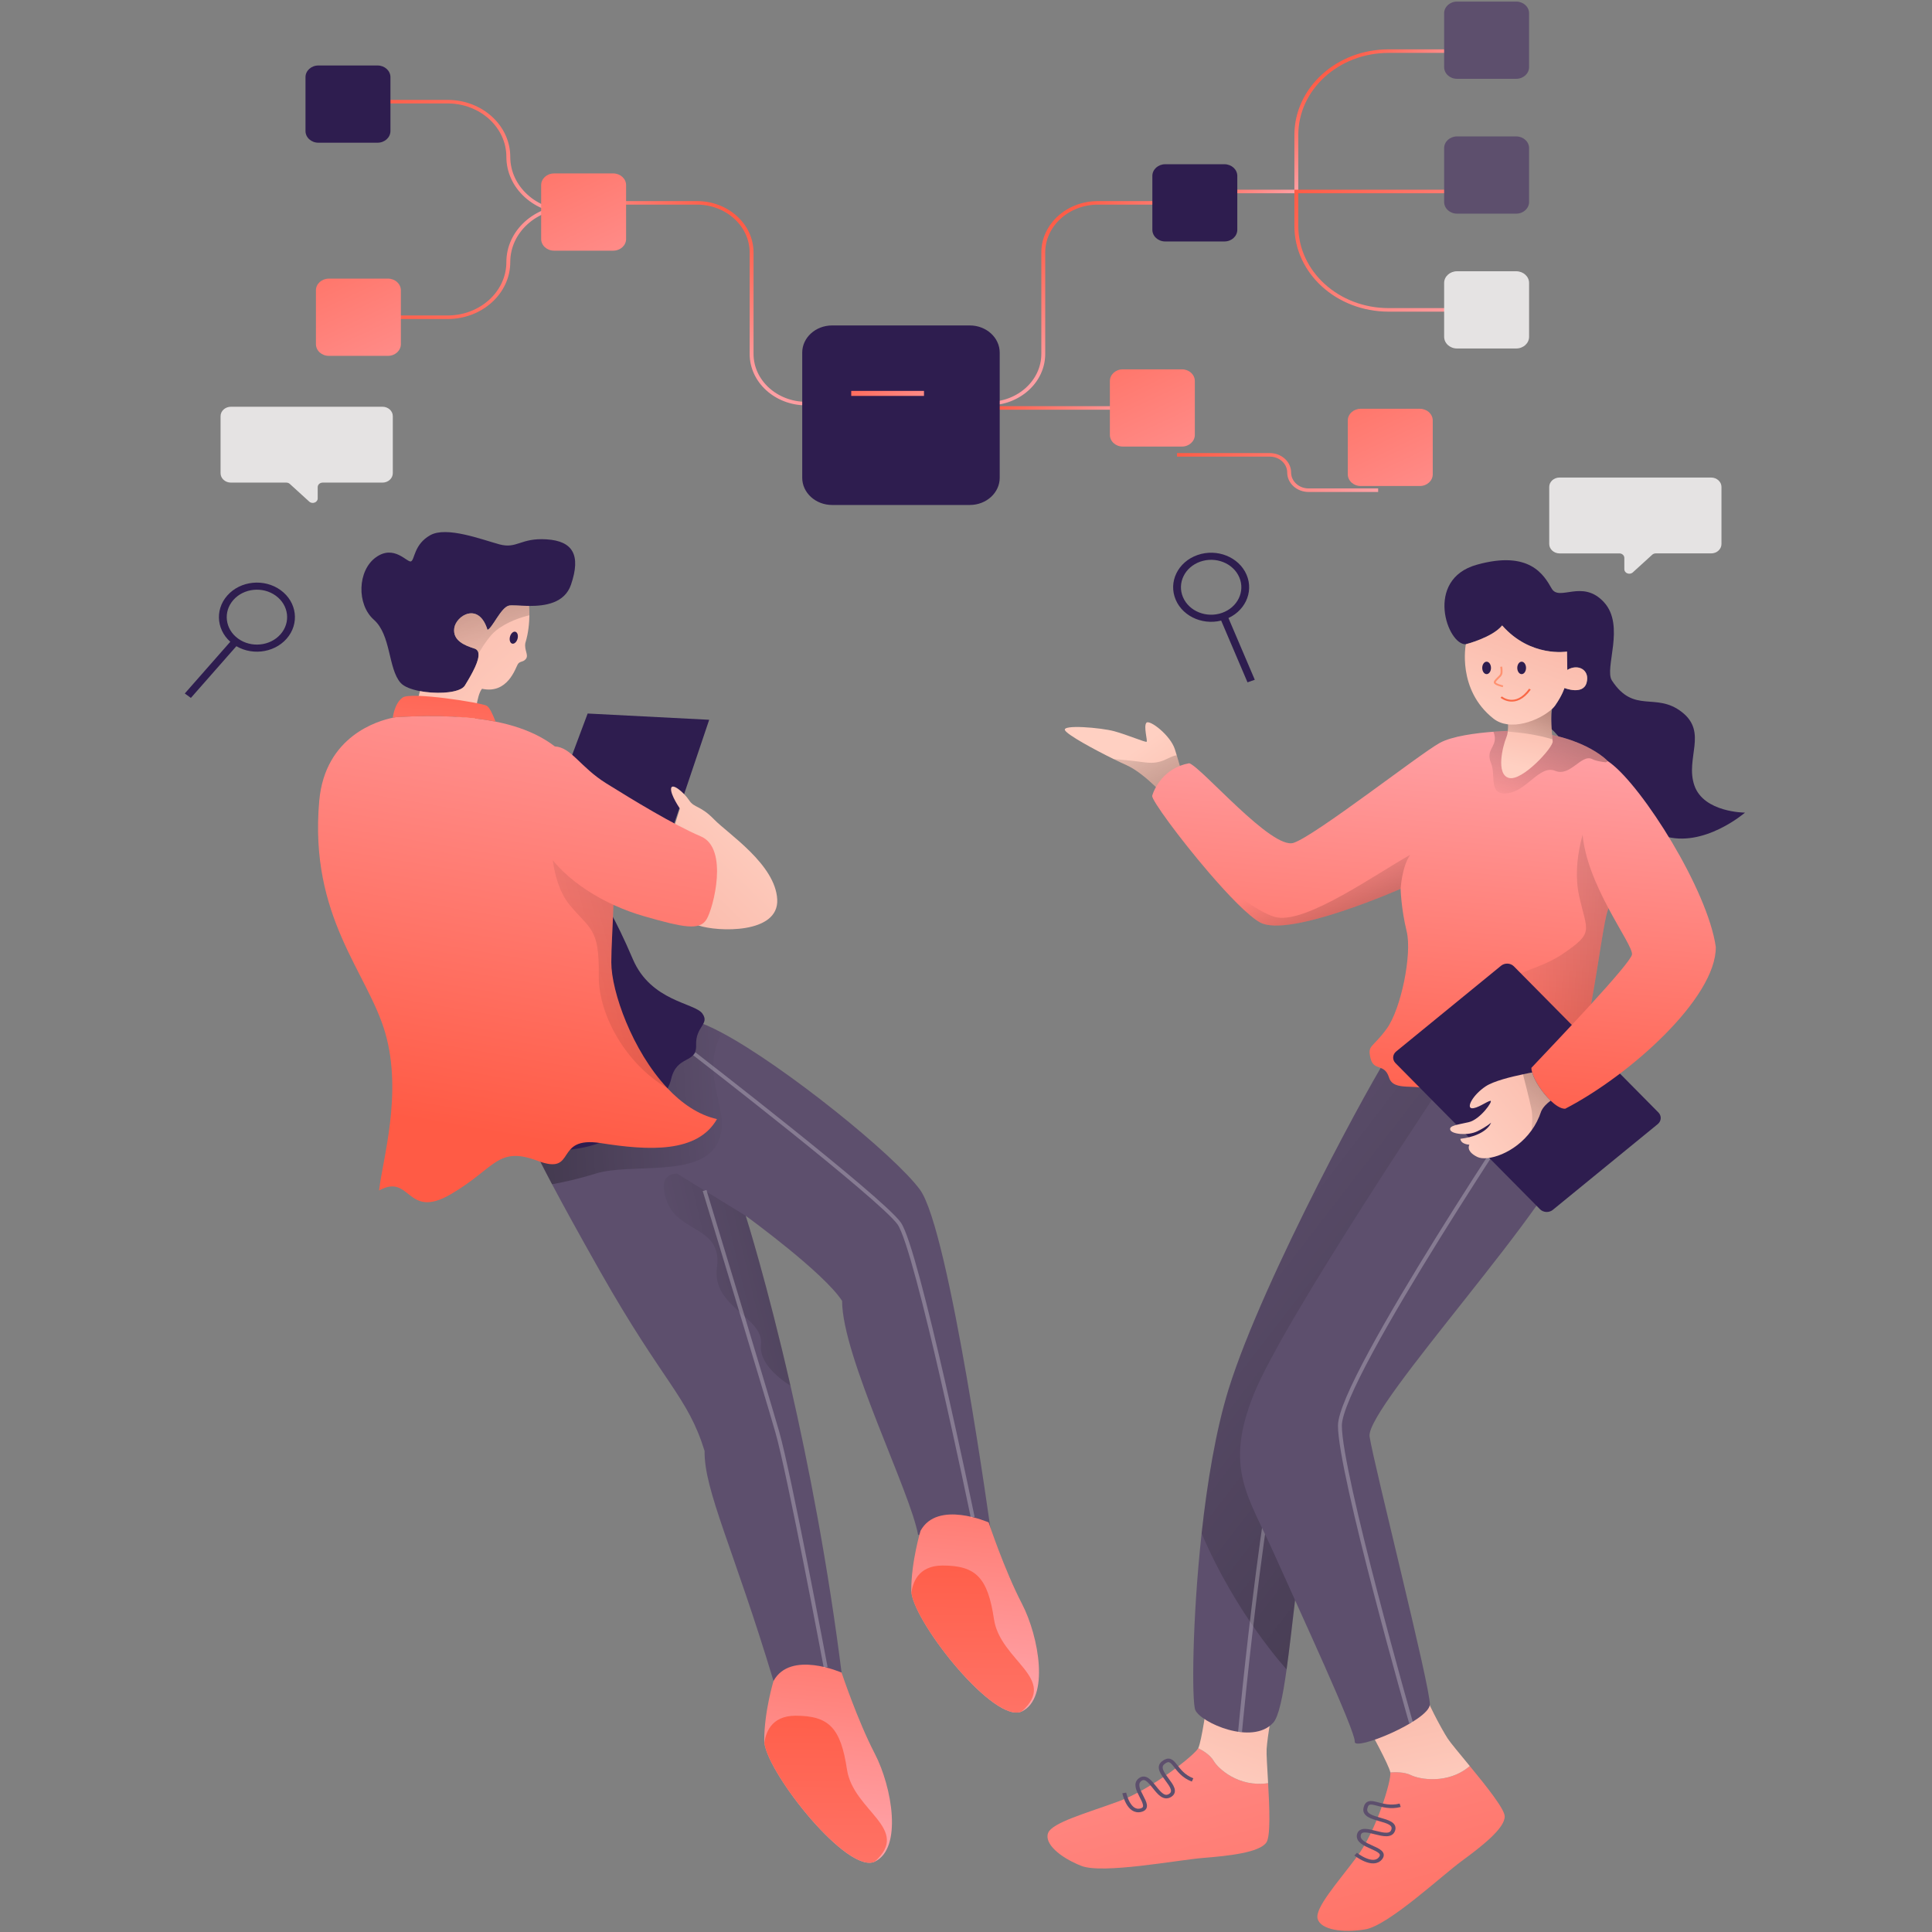 <?xml version="1.0" encoding="utf-8"?>
<svg xmlns="http://www.w3.org/2000/svg" version="1.1" x="0px" y="0px" viewBox="0 0 500 500" style="enable-;background-color:transparent;">
  <rect x="0" y="0" width="500" height="500" fill="#808080" stroke="none"/>
  <g id="BACKGROUND">
    <rect style="fill:none;" width="500" height="500" fill="none"/>
  </g>
  <g id="OBJECTS" style="" transform="matrix(1.287, 0, 0, 1.17, -67.955, -39.148)">
    <g>
      <linearGradient id="SVGID_1_" gradientUnits="userSpaceOnUse" x1="303.651" y1="126.319" x2="315.767" y2="149.64">
        <stop offset="0" style="stop-color:#FF5B45"/>
        <stop offset="1" style="stop-color:#FFA1A6"/>
      </linearGradient>
      <path style="fill:none;stroke:url(#SVGID_1_);stroke-width:0.784;stroke-miterlimit:10;" d="M289.488,134.069h18.637 c2.159,0,3.91,1.751,3.91,3.91l0,0c0,2.159,1.751,3.91,3.91,3.91h13.985"/>
      <g>
        <path style="fill:#2E1D4F;" d="M403.7,213.207c0,0-8.349,7.951-16.351,5.146c-7.669-2.682-19.868-21.029-22.627-23.712 c-0.032-1.502,0-3.08,0.173-4.357c0.25-0.263,0.456-0.513,0.61-0.751c1.482-2.342,1.887-3.889,1.887-3.889s3.773,1.662,4.46-1.2 c0.687-2.856-1.777-4.229-3.889-2.798l-0.058-4.062c0,0-7.322,1.373-13.04-5.775c-2.002,2.689-7.303,4.152-7.303,4.152 c-3.677,0.25-8.419-14.33,2.214-17.589c10.633-3.26,13.495,2.285,15.042,5.262c1.54,2.971,6.173-2.175,10.518,3.029 c4.344,5.204,0.006,14.644,1.604,17.326c4.46,7.489,8.804,2.458,14.066,6.975c5.262,4.518,0.629,10.235,2.516,16.242 C395.409,213.207,403.7,213.207,403.7,213.207z"/>
        <g>
          <linearGradient id="SVGID_00000037664363845375278590000009722403876457885318_" gradientUnits="userSpaceOnUse" x1="313.932" y1="528.896" x2="264.72" y2="363.924">
            <stop offset="0" style="stop-color:#FF5B45"/>
            <stop offset="1" style="stop-color:#FFA1A6"/>
          </linearGradient>
          <path style="fill:url(#SVGID_00000037664363845375278590000009722403876457885318_);" d="M307.449,441.015 c-1.429,2.243-7.626,2.961-12.727,3.412c-5.101,0.451-20.199,3.623-24.497,1.75c-4.298-1.873-7.466-4.924-6.669-7.251 c0.803-2.324,7.652-4.379,14.23-7.032c6.546-2.646,15.214-10.188,15.96-11.737c0.754,0.411,2.411,1.447,3.123,2.822 c0.842,1.632,4.972,5.896,10.934,4.908C308.083,433.269,308.321,439.644,307.449,441.015z"/>
          <linearGradient id="SVGID_00000048483328050457784990000005342823677334960275_" gradientUnits="userSpaceOnUse" x1="416.549" y1="861.826" x2="407.228" y2="821.933" gradientTransform="matrix(0.83 0.557 -0.557 0.83 430.475 -514.423)">
            <stop offset="0" style="stop-color:#FFD0C2"/>
            <stop offset="1" style="stop-color:#F7AF9F"/>
          </linearGradient>
          <path style="fill:url(#SVGID_00000048483328050457784990000005342823677334960275_);" d="M307.802,427.885 c-5.962,0.988-10.092-3.276-10.934-4.908c-0.712-1.375-2.369-2.411-3.123-2.822l0.017-0.026 c0.661-1.493,1.752-10.018,1.752-10.018l13.963-1.241c-0.799,1.825-1.809,8.724-1.974,11.476 C307.438,421.415,307.634,424.447,307.802,427.885z"/>
          <path style="fill:#5D4F6D;" d="M322.243,342.056c-6.778,13.948-8.574,43.805-10.724,60.663 c-0.769,6.08-1.585,10.473-2.699,11.814c-4.197,5.052-14.544-0.024-15.658-2.816c-0.714-1.765-0.651-19.792,1.271-39.09 c1.114-11.187,2.855-22.805,5.436-31.936c7.037-24.883,30.202-71.152,31.873-73.254c0,0,21.259,0.557,23.636,6.354 C357.763,279.588,331.468,323.079,322.243,342.056z"/>
          <linearGradient id="SVGID_00000090277975873110556420000007940828865817413055_" gradientUnits="userSpaceOnUse" x1="420.924" y1="399.184" x2="282.608" y2="302.252">
            <stop offset="0" style="stop-color:#000000"/>
            <stop offset="1" style="stop-color:#000000;stop-opacity:0"/>
          </linearGradient>
          <path style="opacity:0.45;fill:url(#SVGID_00000090277975873110556420000007940828865817413055_);" d="M322.243,342.056 c-6.778,13.948-8.574,43.805-10.724,60.663c0,0-10.112-12.057-17.086-30.092c1.114-11.187,2.855-22.805,5.436-31.936 c7.037-24.883,30.202-71.152,31.873-73.254c0,0,21.259,0.557,23.636,6.354C357.763,279.588,331.468,323.079,322.243,342.056z"/>
          <path style="opacity:0.25;fill:none;stroke:#FFFFFF;stroke-width:0.784;stroke-miterlimit:10;" d="M302.156,416.575 c0,0,5.41-64.736,12.255-85.667c6.846-20.931,32.951-59.562,32.951-59.562"/>
          <linearGradient id="SVGID_00000051351744995883247060000001444300609307375537_" gradientUnits="userSpaceOnUse" x1="357.301" y1="515.959" x2="308.089" y2="350.987">
            <stop offset="0" style="stop-color:#FF5B45"/>
            <stop offset="1" style="stop-color:#FFA1A6"/>
          </linearGradient>
          <path style="fill:url(#SVGID_00000051351744995883247060000001444300609307375537_);" d="M355.379,435.204 c0.063,2.659-4.683,6.707-8.668,9.924c-3.985,3.216-14.756,14.262-19.368,15.101c-4.613,0.839-8.943,0.071-9.578-2.306 c-0.628-2.377,3.914-7.9,7.9-13.768c3.961-5.844,6.958-16.937,6.715-18.639c0.855-0.078,2.808-0.141,4.165,0.604 c1.608,0.886,7.413,2.126,11.814-2.016C351.59,428.418,355.339,433.58,355.379,435.204z"/>
          <linearGradient id="SVGID_00000086691458549876872020000003178886060151149448_" gradientUnits="userSpaceOnUse" x1="341.783" y1="435.031" x2="332.462" y2="395.139">
            <stop offset="0" style="stop-color:#FFD0C2"/>
            <stop offset="1" style="stop-color:#F7AF9F"/>
          </linearGradient>
          <path style="fill:url(#SVGID_00000086691458549876872020000003178886060151149448_);" d="M348.358,424.104 c-4.401,4.142-10.206,2.902-11.814,2.016c-1.357-0.745-3.31-0.682-4.165-0.604v-0.031c-0.282-1.608-4.126-9.296-4.126-9.296 l10.904-8.81c0.353,1.961,3.358,8.253,4.754,10.63C344.451,418.934,346.302,421.342,348.358,424.104z"/>
          <path style="fill:#5D4F6D;" d="M344.399,270.692c0,0-33.529,54.81-39.494,71.214c-5.965,16.404-1.118,22.369,4.101,35.231 c5.219,12.862,16.404,39.332,16.218,41.569c-0.186,2.237,14.913-4.66,15.099-8.202c0.186-3.542-11.184-52.754-12.117-59.278 c-0.932-6.524,39.332-53.872,40.451-64.87S344.399,270.692,344.399,270.692z"/>
          <path style="opacity:0.25;fill:none;stroke:#FFFFFF;stroke-width:0.784;stroke-miterlimit:10;" d="M336.542,414.531 c0,0-14.301-55.102-14.301-65.728c0-10.625,39.705-75.587,39.705-75.587"/>
        </g>
        <g>
          <linearGradient id="SVGID_00000090267318269591175500000009492909748670829185_" gradientUnits="userSpaceOnUse" x1="280.427" y1="199.727" x2="298.883" y2="223.03">
            <stop offset="0" style="stop-color:#FFD0C2"/>
            <stop offset="1" style="stop-color:#F7AF9F"/>
          </linearGradient>
          <path style="fill:url(#SVGID_00000090267318269591175500000009492909748670829185_);" d="M291.248,207.503l-3.35,3.075 c0,0-4.707-5.962-8.488-7.829c-0.769-0.377-1.702-0.863-2.714-1.412c-0.008,0-0.008,0-0.008,0 c-3.977-2.157-9.123-5.248-9.72-6.323c-0.745-1.349,7.225-0.604,9.884,0.188c2.651,0.792,6.292,2.518,6.519,2.33 c0.235-0.188-0.651-3.405-0.047-4.197c0.612-0.792,4.848,2.753,5.734,5.876c0.118,0.408,0.243,0.855,0.369,1.326 C290.267,203.604,291.248,207.503,291.248,207.503z"/>
          <linearGradient id="SVGID_00000147207888328400780210000002899785400856590224_" gradientUnits="userSpaceOnUse" x1="298.36" y1="231.987" x2="276.364" y2="187.341">
            <stop offset="0" style="stop-color:#000000"/>
            <stop offset="1" style="stop-color:#000000;stop-opacity:0"/>
          </linearGradient>
          <path style="opacity:0.45;fill:url(#SVGID_00000147207888328400780210000002899785400856590224_);" d="M291.248,207.503 l-3.35,3.075c0,0-4.707-5.962-8.488-7.829c-0.769-0.377-1.702-0.863-2.714-1.412c1.396,0.133,3.734,0.384,6.354,0.761 c3.577,0.518,4.676-1.373,6.378-1.561C290.267,203.604,291.248,207.503,291.248,207.503z"/>
          <linearGradient id="SVGID_00000078743310948005190090000015073219648386941322_" gradientUnits="userSpaceOnUse" x1="324.206" y1="284.825" x2="333.433" y2="194.232">
            <stop offset="0" style="stop-color:#FF5B45"/>
            <stop offset="1" style="stop-color:#FFA1A6"/>
          </linearGradient>
          <path style="fill:url(#SVGID_00000078743310948005190090000015073219648386941322_);" d="M378.999,209.056 c0,0-0.439,7.186-1.122,14.089c-0.463,4.613-1.02,9.1-1.632,11.234c-0.047,0.157-0.086,0.298-0.133,0.431 c-0.745,2.149-1.796,11.32-3.358,20.749c-1.616,9.712-3.773,19.714-6.691,22.616c-0.283,0.275-0.565,0.486-0.855,0.628 c-4.417,2.142-13.618,0.172-19.612-1.82c-2.62-0.863-4.628-1.742-5.366-2.275c-2.424-1.773-7.178,0.369-8.111-2.895 c-0.934-3.263-3.075-1.302-3.726-4.283c-0.651-2.981,0.369-2.149,3.263-6.527c2.887-4.377,5.123-16.497,4.009-21.526 c-1.122-5.036-1.216-9.414-1.216-9.414s-22.46,10.904-28.241,7.452c-2.33-1.389-6.362-5.986-10.332-11.069 c-5.883-7.539-11.61-16.152-11.383-16.984c0.369-1.396,2.236-6.15,7.452-7.178c2.518,0.933,16.592,19.196,20.977,17.611 c4.377-1.585,25.252-19.573,29.355-22.083c2.502-1.538,7.39-2.204,10.826-2.495c2.204-0.18,3.812-0.212,3.812-0.212 c13.791,0.188,19.196,6.715,19.196,6.715l0.133,0.329L378.999,209.056z"/>
          <linearGradient id="SVGID_00000168820322083161832830000016070731046771069375_" gradientUnits="userSpaceOnUse" x1="371.852" y1="181.989" x2="358.78" y2="213.305">
            <stop offset="0" style="stop-color:#000000"/>
            <stop offset="1" style="stop-color:#000000;stop-opacity:0"/>
          </linearGradient>
          <path style="opacity:0.45;fill:url(#SVGID_00000168820322083161832830000016070731046771069375_);" d="M376.599,202.2 c-0.118-0.016-0.235-0.031-0.353-0.047c-0.165-0.023-0.329-0.039-0.487-0.063c-1.082-0.149-2.071-0.322-2.769-0.714 c-2.204-1.224-4.401,3.985-7.476,2.589c-3.075-1.396-5.664,4.472-9.594,4.958c-3.93,0.494-2.22-3.844-3.303-6.707 c-1.075-2.863,1.012-3.428,0.761-5.805c-0.047-0.424-0.141-0.785-0.274-1.09c2.204-0.18,3.812-0.212,3.812-0.212 c13.791,0.188,19.196,6.715,19.196,6.715c0.063,0.039,0.118,0.086,0.18,0.133C376.395,202.035,376.497,202.114,376.599,202.2z"/>
          <linearGradient id="SVGID_00000137123408511942925460000004036358127026072984_" gradientUnits="userSpaceOnUse" x1="425.868" y1="249.944" x2="351.118" y2="246.775">
            <stop offset="0" style="stop-color:#000000"/>
            <stop offset="1" style="stop-color:#000000;stop-opacity:0"/>
          </linearGradient>
          <path style="opacity:0.45;fill:url(#SVGID_00000137123408511942925460000004036358127026072984_);" d="M377.877,223.145 c-0.494,4.95-1.106,9.759-1.765,11.665c-1.585,4.574-4.566,40.918-10.904,43.993c-4.417,2.142-13.618,0.172-19.612-1.82 l4.668-2.126c0,0-0.431-5.837,1.428-16.466c1.867-10.622,8.763-9.037,15.289-13.885c6.519-4.848,4.934-4.942,3.35-12.952 c-1.585-8.017,1.639-16.497,1.639-16.497L377.877,223.145z"/>
          <path style="fill:#2E1D4F;" d="M386.148,282.112l-21.094,18.965c-0.75,0.674-1.904,0.613-2.578-0.137l-29.06-32.322 c-0.674-0.75-0.613-1.904,0.137-2.578l21.094-18.965c0.75-0.674,1.904-0.613,2.578,0.137l29.06,32.322 C386.959,280.284,386.897,281.439,386.148,282.112z"/>
          <linearGradient id="SVGID_00000010989124122203886910000014925833727101562524_" gradientUnits="userSpaceOnUse" x1="375.875" y1="290.089" x2="385.102" y2="199.494">
            <stop offset="0" style="stop-color:#FF5B45"/>
            <stop offset="1" style="stop-color:#FFA1A6"/>
          </linearGradient>
          <path style="fill:url(#SVGID_00000010989124122203886910000014925833727101562524_);" d="M397.826,242.922 c0.094,11.281-17.329,28.429-30.288,35.788c-0.432,0.016-0.941-0.18-1.475-0.533c-0.471-0.314-0.965-0.745-1.451-1.255 c-1.632-1.71-3.216-4.299-3.71-6.229c-0.102-0.369-0.157-0.714-0.165-1.02c2.863-3.334,7.758-8.998,12.018-14.113 c4.307-5.193,7.97-9.837,8.206-10.912c0.235-1.09-2.197-5.06-4.715-10.269c-2.424-5.005-4.934-11.147-5.256-16.992 c-0.557-10.128,3.522-14.277,4.77-15.297c0.22-0.18,0.353-0.267,0.353-0.267c0.063,0.039,0.118,0.086,0.18,0.133 c0.102,0.079,0.204,0.157,0.306,0.243C383.125,207.55,396.195,230.292,397.826,242.922z"/>
          <linearGradient id="SVGID_00000015354101791977077210000003702614112619180417_" gradientUnits="userSpaceOnUse" x1="330.602" y1="252.463" x2="316.481" y2="225.201">
            <stop offset="0" style="stop-color:#000000"/>
            <stop offset="1" style="stop-color:#000000;stop-opacity:0"/>
          </linearGradient>
          <path style="opacity:0.45;fill:url(#SVGID_00000015354101791977077210000003702614112619180417_);" d="M336.363,222.557 c-1.679,2.659-1.914,7.507-1.914,7.507s-22.46,10.904-28.241,7.452c-2.33-1.389-6.362-5.986-10.332-11.069 c5.036,4.675,10.755,9.398,13.783,9.947C315.81,237.517,329.515,226.754,336.363,222.557z"/>
          <linearGradient id="SVGID_00000007395749331168973820000004289261725113486988_" gradientUnits="userSpaceOnUse" x1="346.233" y1="286.678" x2="378.108" y2="262.631">
            <stop offset="0" style="stop-color:#FFD0C2"/>
            <stop offset="1" style="stop-color:#F7AF9F"/>
          </linearGradient>
          <path style="fill:url(#SVGID_00000007395749331168973820000004289261725113486988_);" d="M364.612,276.921 c-0.784,0.628-1.506,1.412-1.898,2.346c-0.479,1.616-1.153,3.028-1.953,4.252c-3.358,5.122-8.896,6.903-10.873,5.86 c-2.448-1.302-1.608-2.722-1.608-2.722s-1.694-0.039-1.82-1.294c5.405-0.753,6.174-3.569,6.174-3.569s-0.824,0.855-2.754,1.898 c-1.938,1.035-5.138,0.651-5.444-0.298c-0.306-0.957,1.365-1.122,3.695-1.71c2.33-0.581,4.997-4.785,4.37-4.723 c-0.628,0.063-2.73,1.804-3.781,1.632c-1.059-0.181,0.275-2.965,2.832-4.84c1.592-1.161,5.091-2.11,7.499-2.659 c0.753-0.18,1.404-0.314,1.851-0.4C361.396,272.622,362.98,275.211,364.612,276.921z"/>
          <linearGradient id="SVGID_00000026880990563452202720000014405209010179534230_" gradientUnits="userSpaceOnUse" x1="373.756" y1="256.687" x2="353.344" y2="287.072">
            <stop offset="0" style="stop-color:#000000"/>
            <stop offset="1" style="stop-color:#000000;stop-opacity:0"/>
          </linearGradient>
          <path style="opacity:0.45;fill:url(#SVGID_00000026880990563452202720000014405209010179534230_);" d="M364.612,276.921 c-0.784,0.628-1.506,1.412-1.898,2.346c-0.479,1.616-1.153,3.028-1.953,4.252c0.181-1.663,0.243-3.428-0.023-4.809 c-0.471-2.455-1.24-5.727-1.687-7.617c0.753-0.18,1.404-0.314,1.851-0.4C361.396,272.622,362.98,275.211,364.612,276.921z"/>
        </g>
        <g>
          <linearGradient id="SVGID_00000107585477773891028620000014700979303309082792_" gradientUnits="userSpaceOnUse" x1="358.439" y1="203.211" x2="362.733" y2="184.964">
            <stop offset="0" style="stop-color:#FFD0C2"/>
            <stop offset="1" style="stop-color:#F7AF9F"/>
          </linearGradient>
          <path style="fill:url(#SVGID_00000107585477773891028620000014700979303309082792_);" d="M365.028,197.446 c0.149,1.294-6.119,8.865-8.786,8.096c-2.675-0.761-1.279-7.029-0.518-9.014c0.134-0.353,0.228-0.785,0.275-1.247 c0.133-1.208,0.031-2.675-0.078-3.734c2.181,0.329,4.613-0.463,6.511-1.538c1.004-0.581,1.867-1.232,2.463-1.844 c-0.172,1.279-0.204,2.855-0.172,4.354c0.039,1.859,0.172,3.593,0.259,4.479C364.996,197.187,365.012,197.336,365.028,197.446z"/>
          <linearGradient id="SVGID_00000053545491799404806400000002279898878544373396_" gradientUnits="userSpaceOnUse" x1="368.745" y1="180.55" x2="356.069" y2="201.521">
            <stop offset="0" style="stop-color:#000000"/>
            <stop offset="1" style="stop-color:#000000;stop-opacity:0"/>
          </linearGradient>
          <path style="opacity:0.45;fill:url(#SVGID_00000053545491799404806400000002279898878544373396_);" d="M355.998,195.281 c0.133-1.208,0.031-2.675-0.078-3.734c2.181,0.329,4.613-0.463,6.511-1.538c1.004-0.581,1.867-1.232,2.463-1.844 c-0.172,1.279-0.204,2.855-0.172,4.354c0.039,1.859,0.172,3.593,0.259,4.479C361.921,195.956,358.477,195.485,355.998,195.281z"/>
          <linearGradient id="SVGID_00000034079262963537113440000014679268357206973108_" gradientUnits="userSpaceOnUse" x1="353.3" y1="196.073" x2="367.257" y2="161.6">
            <stop offset="0" style="stop-color:#FFD0C2"/>
            <stop offset="1" style="stop-color:#F7AF9F"/>
          </linearGradient>
          <path style="fill:url(#SVGID_00000034079262963537113440000014679268357206973108_);" d="M371.852,184.445 c-0.687,2.862-4.46,1.2-4.46,1.2s-0.404,1.547-1.887,3.889c-0.154,0.238-0.359,0.488-0.61,0.751 c-0.597,0.61-1.457,1.264-2.464,1.842c-1.899,1.078-4.332,1.867-6.513,1.54c-1.02-0.148-1.989-0.545-2.824-1.271 c-7.354-6.398-5.532-16.434-5.532-16.434s5.301-1.463,7.303-4.152c5.718,7.149,13.04,5.775,13.04,5.775l0.058,4.062 C370.074,180.217,372.538,181.59,371.852,184.445z"/>
          <path style="fill:#2E1D4F;" d="M352.62,181.198c0,0.759-0.394,1.375-0.88,1.375c-0.486,0-0.88-0.615-0.88-1.375 c0-0.759,0.394-1.375,0.88-1.375C352.226,179.824,352.62,180.439,352.62,181.198z"/>
          <path style="fill:#2E1D4F;" d="M359.666,181.198c0,0.759-0.394,1.375-0.88,1.375s-0.88-0.615-0.88-1.375 c0-0.759,0.394-1.375,0.88-1.375S359.666,180.439,359.666,181.198z"/>
          <path style="fill:none;stroke:#FF9271;stroke-width:0.392;stroke-miterlimit:10;" d="M354.675,180.93c0,0,0.173,1.083,0,1.643 c-0.173,0.559-1.362,1.398-1.292,1.853c0.07,0.454,1.643,0.839,1.643,0.839"/>
          <path style="fill:none;stroke:#F96846;stroke-width:0.392;stroke-miterlimit:10;" d="M354.675,187.653 c0,0,2.888,2.68,5.776-1.759"/>
        </g>
        <path style="fill:none;stroke:#5D4F6D;stroke-width:0.784;stroke-miterlimit:10;" d="M325.41,443.592 c0,0,3.542,3.076,5.033,0.839c1.491-2.237-4.94-2.423-4.381-5.126c0.559-2.703,6.058,1.771,6.897-1.025 c0.839-2.796-6.151-1.906-5.592-4.821c0.559-2.915,3.076,0.44,6.99-0.678"/>
        <path style="fill:none;stroke:#5D4F6D;stroke-width:0.784;stroke-miterlimit:10;" d="M278.878,430.05 c0,0,0.853,4.613,3.413,3.793c2.56-0.82-2.353-4.974-0.231-6.739c2.122-1.765,3.634,5.161,6.033,3.497 c2.399-1.664-3.623-5.324-1.369-7.255c2.254-1.931,2.131,2.261,5.889,3.827"/>
      </g>
      <g>
        <path style="fill:none;stroke:#2E1D4F;stroke-width:1.569;stroke-miterlimit:10;" d="M302.74,160.882 c1.369,3.531-0.384,7.503-3.914,8.872c-3.531,1.369-7.503-0.383-8.871-3.914c-1.369-3.531,0.384-7.503,3.914-8.872 C297.399,155.599,301.371,157.352,302.74,160.882z"/>
        <line style="fill:none;stroke:#2E1D4F;stroke-width:1.569;stroke-miterlimit:10;" x1="298.825" y1="169.754" x2="304.39" y2="184.105"/>
      </g>
      <g>
        <path style="fill:none;stroke:#2E1D4F;stroke-width:1.569;stroke-miterlimit:10;" d="M109.821,174.251 c-2.365,2.958-6.679,3.438-9.637,1.073c-2.958-2.365-3.438-6.68-1.073-9.637c2.365-2.957,6.68-3.438,9.637-1.073 C111.705,166.979,112.186,171.294,109.821,174.251z"/>
        <line style="fill:none;stroke:#2E1D4F;stroke-width:1.569;stroke-miterlimit:10;" x1="100.184" y1="175.324" x2="90.571" y2="187.346"/>
      </g>
      <g>
        <g>
          <path style="fill:#2E1D4F;" d="M167.62,162.788c-1.276,4.123-5.255,4.725-8.434,4.703c-1.896-0.002-3.512-0.231-4.102-0.051 c-1.578,0.467-3.307,5.013-4.254,5.345c-1.733-6.253-6.302-3.177-6.675-0.402c-0.372,2.768,2.098,3.849,4.027,4.522 c1.923,0.665,0.295,4.282-1.901,8.194c-0.933,1.652-5.519,1.964-9.049,1.23c-1.73-0.365-3.207-0.986-3.873-1.825 c-2.536-3.162-1.889-10.562-5.38-13.963c-3.491-3.402-3.295-10.87,0.403-13.8c3.689-2.924,6.31,1.243,7.07,0.89 c0.769-0.359,0.567-3.738,3.852-5.779c3.278-2.05,10.361,0.952,13.928,2.017c3.561,1.056,4.232-1.485,9.499-1.107 C167.996,153.141,169.656,156.217,167.62,162.788z"/>
          <linearGradient id="SVGID_00000088821653526228693360000014190285247258446522_" gradientUnits="userSpaceOnUse" x1="167.151" y1="197.795" x2="116.006" y2="148.665">
            <stop offset="0" style="stop-color:#FFD0C2"/>
            <stop offset="1" style="stop-color:#F7AF9F"/>
          </linearGradient>
          <path style="fill:url(#SVGID_00000088821653526228693360000014190285247258446522_);" d="M158.578,179.168 c-0.541,0.832-1.232,0.447-1.663,1.232c-0.439,0.777-2.008,6.66-7.186,5.413c-1.153,1.522-1.412,6.715-1.412,6.715l-4.471-0.675 h-0.008l-7.68-1.169c0,0,0.588-1.906,1.075-4.354c3.005,0.627,6.778,0.494,8.402-0.581c0.29-0.188,0.502-0.408,0.643-0.651 c1.608-2.863,2.918-5.578,2.738-7.076c-0.055-0.549-0.322-0.941-0.832-1.114c-1.93-0.675-4.401-1.757-4.032-4.526 c0.376-2.777,4.942-5.852,6.676,0.4c0.949-0.329,2.675-4.871,4.26-5.342c0.588-0.18,2.204,0.047,4.103,0.047 c0.031,0.463,0.071,1.177,0.063,2.071c-0.016,1.647-0.181,3.883-0.816,6.158C158.202,177.27,159.135,178.329,158.578,179.168z"/>
          <path style="fill:#2E1D4F;" d="M156.888,174.683c-0.159,0.729-0.635,1.245-1.062,1.151c-0.427-0.093-0.645-0.76-0.486-1.489 c0.159-0.729,0.635-1.245,1.062-1.151C156.83,173.287,157.047,173.954,156.888,174.683z"/>
          <path style="fill:none;" d="M151.632,179.314l3.386,2.423c0,0-0.335,1.469-1.714,1.472 C151.925,183.211,151.069,180.465,151.632,179.314z"/>
          <linearGradient id="SVGID_00000082339968405292523600000003946938424117501099_" gradientUnits="userSpaceOnUse" x1="145.905" y1="142.831" x2="154.713" y2="185.053">
            <stop offset="0" style="stop-color:#000000"/>
            <stop offset="1" style="stop-color:#000000;stop-opacity:0"/>
          </linearGradient>
          <path style="opacity:0.45;fill:url(#SVGID_00000082339968405292523600000003946938424117501099_);" d="M159.253,169.558 c-1.593,0.416-4.55,1.42-6.801,3.46c-1.036,0.934-2.259,2.801-3.436,5.005c-0.055-0.549-0.322-0.941-0.832-1.114 c-1.93-0.675-4.401-1.757-4.032-4.526c0.376-2.777,4.942-5.852,6.676,0.4c0.949-0.329,2.675-4.871,4.26-5.342 c0.588-0.18,2.204,0.047,4.103,0.047C159.222,167.95,159.261,168.664,159.253,169.558z"/>
        </g>
        <g>
          <path style="fill:#5D4F6D;" d="M252.15,373.034c0,0-6.15-4.103-14.725,0c-1.49-9.508-15.289-39.514-15.289-51.822 c-3.671-6.237-18.898-18.435-19.377-18.82c0.126,0.447,4.268,14.811,8.998,37.584c3.616,17.384,7.578,39.663,10.379,64.374 c-3.915-2.981-8.943,1.491-13.791,0.934c-8.017-29.269-13.979-42.126-13.862-50.889c-3.42-12.12-8.135-14.724-21-39.702 c-4.526-8.794-7.594-14.968-9.673-19.29c-3.836-7.962-4.307-9.61-4.307-9.61l32.995-26.468c1.459,0.416,3.342,1.318,5.507,2.597 c12.544,7.366,34.705,27.056,39.788,34.689C243.764,305.554,252.15,373.034,252.15,373.034z"/>
          <linearGradient id="SVGID_00000168099557249600911630000011094491930773790124_" gradientUnits="userSpaceOnUse" x1="134.197" y1="279.943" x2="200.931" y2="276.028">
            <stop offset="0" style="stop-color:#000000"/>
            <stop offset="1" style="stop-color:#000000;stop-opacity:0"/>
          </linearGradient>
          <path style="opacity:0.45;fill:url(#SVGID_00000168099557249600911630000011094491930773790124_);" d="M196.986,286.547 c-3.71,7.452-17.345,4.095-24.428,6.511c-3.656,1.247-6.676,1.953-8.747,2.346c-3.836-7.962-4.307-9.61-4.307-9.61 l32.995-26.468c1.459,0.416,3.342,1.318,5.507,2.597C193.009,271.673,200.5,279.494,196.986,286.547z"/>
          <g>
            <linearGradient id="SVGID_00000057114450462157223740000014646393015495888286_" gradientUnits="userSpaceOnUse" x1="225.366" y1="367.81" x2="218.096" y2="439.112">
              <stop offset="0" style="stop-color:#FF5B45"/>
              <stop offset="1" style="stop-color:#FFA1A6"/>
            </linearGradient>
            <path style="fill:url(#SVGID_00000057114450462157223740000014646393015495888286_);" d="M228.71,445.245 c-5.429,2.824-21.259-19.039-22.193-26.186c0-0.008,0-0.016,0-0.016c-0.024-0.212-0.039-0.416-0.039-0.596 c0-6.401,1.867-13.164,1.867-13.164c3.405-6.848,13.689-1.851,13.689-1.851s3.177,10.52,6.676,17.933 C232.209,428.771,234.303,442.335,228.71,445.245z"/>
            <linearGradient id="SVGID_00000108269297374807476840000010900679098250870437_" gradientUnits="userSpaceOnUse" x1="219.056" y1="406.775" x2="217.938" y2="521.696">
              <stop offset="0" style="stop-color:#FF5B45"/>
              <stop offset="1" style="stop-color:#FFA1A6"/>
            </linearGradient>
            <path style="fill:url(#SVGID_00000108269297374807476840000010900679098250870437_);" d="M228.71,445.245 c-5.429,2.824-21.259-19.039-22.193-26.186c0-0.008,0-0.016,0-0.016c0.196-2.024,1.216-6.072,6.252-6.072 c6.715,0,9.092,2.659,10.347,11.885C224.38,434.082,236.123,437.949,228.71,445.245z"/>
          </g>
          <g>
            <linearGradient id="SVGID_00000061458640105555618770000003397531792370946229_" gradientUnits="userSpaceOnUse" x1="254.931" y1="334.588" x2="247.661" y2="405.89">
              <stop offset="0" style="stop-color:#FF5B45"/>
              <stop offset="1" style="stop-color:#FFA1A6"/>
            </linearGradient>
            <path style="fill:url(#SVGID_00000061458640105555618770000003397531792370946229_);" d="M258.276,412.023 c-5.429,2.824-21.259-19.039-22.193-26.186c0-0.008,0-0.016,0-0.016c-0.024-0.212-0.039-0.416-0.039-0.596 c0-6.401,1.867-13.163,1.867-13.163c3.405-6.848,13.689-1.851,13.689-1.851s3.177,10.52,6.676,17.933 C261.774,395.549,263.869,409.112,258.276,412.023z"/>
            <linearGradient id="SVGID_00000171680477713505036970000001974274372778822590_" gradientUnits="userSpaceOnUse" x1="248.622" y1="373.553" x2="247.504" y2="488.474">
              <stop offset="0" style="stop-color:#FF5B45"/>
              <stop offset="1" style="stop-color:#FFA1A6"/>
            </linearGradient>
            <path style="fill:url(#SVGID_00000171680477713505036970000001974274372778822590_);" d="M258.276,412.023 c-5.429,2.824-21.259-19.039-22.193-26.186c0-0.008,0-0.016,0-0.016c0.196-2.024,1.216-6.072,6.252-6.072 c6.715,0,9.092,2.659,10.347,11.885C253.945,400.86,265.689,404.727,258.276,412.023z"/>
          </g>
          <linearGradient id="SVGID_00000172432966982212098510000013888130537997996459_" gradientUnits="userSpaceOnUse" x1="269.903" y1="301.484" x2="183.409" y2="320.125">
            <stop offset="0" style="stop-color:#000000"/>
            <stop offset="1" style="stop-color:#000000;stop-opacity:0"/>
          </linearGradient>
          <path style="opacity:0.45;fill:url(#SVGID_00000172432966982212098510000013888130537997996459_);" d="M211.758,339.977 c-2.91-2.032-6.323-5.374-5.931-9.069c0.651-6.15-9.971-8.206-8.857-17.149c1.114-8.951-7.641-7.641-10.002-14.371 c-2.361-6.731,1.993-6.323,1.993-6.323l13.791,9.32C202.752,302.385,206.949,316.843,211.758,339.977z"/>
          <path style="opacity:0.25;fill:none;stroke:#FFFFFF;stroke-width:0.784;stroke-miterlimit:10;" d="M192.399,266.539 c0,0,37.57,31.934,41.205,37.526c3.635,5.592,14.795,64.989,14.795,64.989"/>
          <path style="opacity:0.25;fill:none;stroke:#FFFFFF;stroke-width:0.784;stroke-miterlimit:10;" d="M194.485,296.798 c0,0,12.199,44.176,14.614,53.403c2.415,9.227,9.734,52.075,9.734,52.075"/>
        </g>
        <g>
          <path style="fill:#2E1D4F;" d="M174.046,232.484c0,0,2.377,3.76,6.012,13.135c3.635,9.374,12.443,9.654,13.981,12.031 c1.538,2.377-1.398,2.796-1.258,6.99c0.14,4.194-3.915,2.097-5.033,7.55c-1.118,5.452-10.905,16.637-24.746,15.658 c-13.841-0.979-5.452-27.652-5.452-27.652l7.829-19.184L174.046,232.484z"/>
          <polygon style="fill:#2E1D4F;" points="185.192,225.999 161.62,218.771 170.97,191.288 195.41,192.672 &#9;&#9;&#9;&#9;"/>
          <linearGradient id="SVGID_00000134233618618910046090000010074213493770391485_" gradientUnits="userSpaceOnUse" x1="207.554" y1="212.676" x2="173.255" y2="245.298">
            <stop offset="0" style="stop-color:#FFD0C2"/>
            <stop offset="1" style="stop-color:#F7AF9F"/>
          </linearGradient>
          <path style="fill:url(#SVGID_00000134233618618910046090000010074213493770391485_);" d="M189.518,212.305 c0,0-1.911-3.029-1.771-4.427c0.14-1.398,2.61,0.885,3.635,2.61c1.025,1.724,2.237,1.072,5.033,4.241 c2.796,3.169,12.303,9.926,12.676,17.662c0.373,7.736-12.055,7.188-15.814,5.785c-3.759-1.404-7.3-12.589-7.3-12.868 s1.957-7.456,1.957-7.456L189.518,212.305z"/>
          <linearGradient id="SVGID_00000113321722812486996400000005383620641033268401_" gradientUnits="userSpaceOnUse" x1="149.739" y1="283.855" x2="171.362" y2="169.027">
            <stop offset="0" style="stop-color:#FF5B45"/>
            <stop offset="1" style="stop-color:#FFA1A6"/>
          </linearGradient>
          <path style="fill:url(#SVGID_00000113321722812486996400000005383620641033268401_);" d="M196.97,281 c-3.914,7.547-13.697,6.99-23.346,5.311c-9.641-1.679-4.613,7.272-12.724,3.915c-8.104-3.358-8.527,1.679-17.47,7.405 c-8.951,5.734-7.97-4.754-14.403-0.839c0.698-6.848,4.754-21.385,1.255-34.807c-3.491-13.422-15.376-25.59-13.281-51.406 c1.169-14.34,11.861-17.706,14.787-18.357c0.471-0.11,0.737-0.141,0.737-0.141c8.464-0.541,14.921-0.094,19.926,0.996 c14.254,3.138,16.756,11.579,20.475,17.502c1.436,2.275,2.275,5.413,2.753,8.951c1.192,8.888,0.047,20.294,0.047,26.798 c0,6.441,4.213,19.549,11.241,27.786C189.855,277.501,193.221,280.067,196.97,281z"/>
          <linearGradient id="SVGID_00000030448549625816730620000014017125896943343509_" gradientUnits="userSpaceOnUse" x1="261.275" y1="225.032" x2="152.785" y2="251.875">
            <stop offset="0" style="stop-color:#000000"/>
            <stop offset="1" style="stop-color:#000000;stop-opacity:0"/>
          </linearGradient>
          <path style="opacity:0.45;fill:url(#SVGID_00000030448549625816730620000014017125896943343509_);" d="M186.968,274.113 c-8.088-5.068-13.877-16.035-13.76-24.821c0.141-10.732-1.82-10.237-5.876-15.69c-4.056-5.452-3.632-15.125-3.632-15.125 l11.979,1.051c1.192,8.888,0.047,20.294,0.047,26.798C175.727,252.767,179.939,265.876,186.968,274.113z"/>
          <linearGradient id="SVGID_00000077317911600658773430000007176812686355258798_" gradientUnits="userSpaceOnUse" x1="143.458" y1="176.307" x2="138.146" y2="241.177">
            <stop offset="0" style="stop-color:#FF5B45"/>
            <stop offset="1" style="stop-color:#FFA1A6"/>
          </linearGradient>
          <path style="fill:url(#SVGID_00000077317911600658773430000007176812686355258798_);" d="M152.452,193.077 c-5.005-1.09-11.461-1.538-19.926-0.996c0,0-0.267,0.031-0.737,0.141c0,0,0.298-3.185,1.993-4.479 c1.694-1.287,15.658,1.122,16.874,1.82C151.236,189.892,151.91,191.508,152.452,193.077z"/>
          <linearGradient id="SVGID_00000101816016164168943680000003757399420665685904_" gradientUnits="userSpaceOnUse" x1="165.652" y1="286.852" x2="187.275" y2="172.024">
            <stop offset="0" style="stop-color:#FF5B45"/>
            <stop offset="1" style="stop-color:#FFA1A6"/>
          </linearGradient>
          <path style="fill:url(#SVGID_00000101816016164168943680000003757399420665685904_);" d="M164.371,198.567 c-4.446,2.6-6.103,15.742-2.049,22.733c4.054,6.99,12.003,12.303,19.972,14.82c7.969,2.517,11.185,3.216,12.583,0.699 c1.398-2.516,4.474-15.706-1.118-18.339c-5.592-2.632-13.701-8.085-19.014-11.72 C169.432,203.125,167.698,198.762,164.371,198.567z"/>
        </g>
      </g>
      <g>
        <path style="fill:#E5E3E3;" d="M131.789,125.51v12.622c0,1.143-0.936,2.079-2.079,2.079h-12.025 c-0.551,0-0.998,0.447-0.998,0.997v2.499c0,0.889-1.075,1.334-1.703,0.705l-3.904-3.909c-0.187-0.187-0.441-0.293-0.706-0.293 H99.233c-1.153,0-2.079-0.934-2.079-2.079v-12.614c0-1.152,0.934-2.087,2.087-2.087h30.469 C130.858,123.431,131.789,124.362,131.789,125.51z"/>
        <g>
          <path style="fill:none;" d="M110.091,132.196c0,0.386-0.313,0.699-0.699,0.699c-0.386,0-0.699-0.313-0.699-0.699 c0-0.386,0.313-0.699,0.699-0.699C109.778,131.497,110.091,131.81,110.091,132.196z"/>
          <path style="fill:none;" d="M115.17,132.196c0,0.386-0.313,0.699-0.699,0.699s-0.699-0.313-0.699-0.699 c0-0.386,0.313-0.699,0.699-0.699S115.17,131.81,115.17,132.196z"/>
          <path style="fill:none;" d="M120.25,132.196c0,0.386-0.313,0.699-0.699,0.699c-0.386,0-0.699-0.313-0.699-0.699 c0-0.386,0.313-0.699,0.699-0.699C119.937,131.497,120.25,131.81,120.25,132.196z"/>
        </g>
      </g>
      <g>
        <path style="fill:#E5E3E3;" d="M364.331,141.169v12.622c0,1.143,0.935,2.079,2.079,2.079h12.025c0.551,0,0.998,0.447,0.998,0.997 v2.499c0,0.889,1.075,1.334,1.703,0.705l3.904-3.909c0.187-0.187,0.441-0.293,0.706-0.293h11.142 c1.153,0,2.079-0.934,2.079-2.079v-12.614c0-1.153-0.934-2.087-2.087-2.087H366.41 C365.262,139.09,364.331,140.02,364.331,141.169z"/>
        <g>
          <path style="fill:none;" d="M386.029,147.854c0,0.386,0.313,0.699,0.699,0.699c0.386,0,0.699-0.313,0.699-0.699 c0-0.386-0.313-0.699-0.699-0.699C386.342,147.155,386.029,147.468,386.029,147.854z"/>
          <path style="fill:none;" d="M380.949,147.854c0,0.386,0.313,0.699,0.699,0.699c0.386,0,0.699-0.313,0.699-0.699 c0-0.386-0.313-0.699-0.699-0.699C381.262,147.155,380.949,147.468,380.949,147.854z"/>
          <path style="fill:none;" d="M375.87,147.854c0,0.386,0.313,0.699,0.699,0.699c0.386,0,0.699-0.313,0.699-0.699 c0-0.386-0.313-0.699-0.699-0.699C376.183,147.155,375.87,147.468,375.87,147.854z"/>
        </g>
      </g>
      <g>
        <linearGradient id="SVGID_00000134969925261566942120000012128334271118546852_" gradientUnits="userSpaceOnUse" x1="137.248" y1="49.443" x2="156.694" y2="86.872">
          <stop offset="0" style="stop-color:#FF5B45"/>
          <stop offset="1" style="stop-color:#FFA1A6"/>
        </linearGradient>
        <path style="fill:none;stroke:url(#SVGID_00000134969925261566942120000012128334271118546852_);stroke-width:0.784;stroke-miterlimit:10;" d=" M168.463,80.365h-1.237c-6.742,0-12.208-5.466-12.208-12.208l0,0c0-6.742-5.466-12.208-12.208-12.208h-17.332"/>
        <linearGradient id="SVGID_00000065770037230331562100000002040162517662377657_" gradientUnits="userSpaceOnUse" x1="137.248" y1="-119.478" x2="156.694" y2="-82.049" gradientTransform="matrix(1 0 0 -1 0 -9.341)">
          <stop offset="0" style="stop-color:#FF5B45"/>
          <stop offset="1" style="stop-color:#FFA1A6"/>
        </linearGradient>
        <path style="fill:none;stroke:url(#SVGID_00000065770037230331562100000002040162517662377657_);stroke-width:0.784;stroke-miterlimit:10;" d=" M168.463,79.215h-1.237c-6.742,0-12.208,5.466-12.208,12.208v0c0,6.742-5.466,12.208-12.208,12.208h-17.332"/>
        <linearGradient id="SVGID_00000002342434225758519910000011992572233414237837_" gradientUnits="userSpaceOnUse" x1="316.541" y1="51.574" x2="327.563" y2="64.76">
          <stop offset="0" style="stop-color:#FF5B45"/>
          <stop offset="1" style="stop-color:#FFA1A6"/>
        </linearGradient>
        <path style="fill:none;stroke:url(#SVGID_00000002342434225758519910000011992572233414237837_);stroke-width:0.784;stroke-miterlimit:10;" d=" M298.567,75.812h14.913V63.317c0-10.246,8.306-18.552,18.552-18.552h17.052"/>
        <linearGradient id="SVGID_00000113343298680055166480000006729933903376326322_" gradientUnits="userSpaceOnUse" x1="320.015" y1="69.629" x2="348.825" y2="104.095">
          <stop offset="0" style="stop-color:#FF5B45"/>
          <stop offset="1" style="stop-color:#FFA1A6"/>
        </linearGradient>
        <path style="fill:none;stroke:url(#SVGID_00000113343298680055166480000006729933903376326322_);stroke-width:0.784;stroke-miterlimit:10;" d=" M349.084,75.812H313.48v7.638c0,10.246,8.306,18.552,18.552,18.552h18.828"/>
        <linearGradient id="SVGID_00000134223302481371175400000006319461977945896846_" gradientUnits="userSpaceOnUse" x1="260.462" y1="116.356" x2="272.733" y2="131.035">
          <stop offset="0" style="stop-color:#FF5B45"/>
          <stop offset="1" style="stop-color:#FFA1A6"/>
        </linearGradient>
        <line style="fill:none;stroke:url(#SVGID_00000134223302481371175400000006319461977945896846_);stroke-width:0.784;stroke-miterlimit:10;" x1="252.151" y1="123.695" x2="281.044" y2="123.695"/>
        <linearGradient id="SVGID_00000127020032013994292340000006451232716296502682_" gradientUnits="userSpaceOnUse" x1="259.314" y1="86.409" x2="275.905" y2="106.257">
          <stop offset="0" style="stop-color:#FF5B45"/>
          <stop offset="1" style="stop-color:#FFA1A6"/>
        </linearGradient>
        <path style="fill:none;stroke:url(#SVGID_00000127020032013994292340000006451232716296502682_);stroke-width:0.784;stroke-miterlimit:10;" d=" M249.168,122.731h2.428c6.072,0,10.994-4.922,10.994-10.993V89.322c0-6.072,4.922-10.993,10.993-10.993h19.483"/>
        <linearGradient id="SVGID_00000025424062100975513300000011733830642090236078_" gradientUnits="userSpaceOnUse" x1="1646.61" y1="86.409" x2="1663.201" y2="106.257" gradientTransform="matrix(-1 0 0 1 1853.823 0)">
          <stop offset="0" style="stop-color:#FF5B45"/>
          <stop offset="1" style="stop-color:#FFA1A6"/>
        </linearGradient>
        <path style="fill:none;stroke:url(#SVGID_00000025424062100975513300000011733830642090236078_);stroke-width:0.784;stroke-miterlimit:10;" d=" M217.359,122.731h-2.428c-6.072,0-10.993-4.922-10.993-10.993V89.322c0-6.072-4.922-10.993-10.994-10.993h-19.482"/>
        <path style="fill:#2E1D4F;" d="M247.813,145.159h-27.678c-3.323,0-6.017-2.694-6.017-6.017v-27.678 c0-3.323,2.694-6.017,6.017-6.017h27.678c3.323,0,6.017,2.694,6.017,6.017v27.678 C253.83,142.465,251.136,145.159,247.813,145.159z"/>
        <path style="fill:#2E1D4F;" d="M299.019,86.87h-11.907c-1.429,0-2.588-1.159-2.588-2.588V72.375c0-1.429,1.159-2.588,2.588-2.588 h11.907c1.429,0,2.588,1.159,2.588,2.588v11.907C301.608,85.711,300.449,86.87,299.019,86.87z"/>
        <path style="fill:#5D4F6D;" d="M357.693,50.893h-11.906c-1.43,0-2.588-1.159-2.588-2.588V36.398c0-1.43,1.159-2.588,2.588-2.588 h11.906c1.43,0,2.588,1.159,2.588,2.588v11.906C360.282,49.734,359.123,50.893,357.693,50.893z"/>
        <path style="fill:#5D4F6D;" d="M357.693,80.718h-11.906c-1.43,0-2.588-1.159-2.588-2.588V66.223c0-1.429,1.159-2.588,2.588-2.588 h11.906c1.43,0,2.588,1.159,2.588,2.588V78.13C360.282,79.559,359.123,80.718,357.693,80.718z"/>
        <path style="fill:#E5E3E3;" d="M357.693,110.544h-11.906c-1.43,0-2.588-1.159-2.588-2.588V96.049 c0-1.429,1.159-2.588,2.588-2.588h11.906c1.43,0,2.588,1.159,2.588,2.588v11.907 C360.282,109.385,359.123,110.544,357.693,110.544z"/>
        <linearGradient id="SVGID_00000148642849969654779710000014998771671979697590_" gradientUnits="userSpaceOnUse" x1="265.661" y1="87.388" x2="300.333" y2="154.123">
          <stop offset="0" style="stop-color:#FF5B45"/>
          <stop offset="1" style="stop-color:#FFA1A6"/>
        </linearGradient>
        <path style="fill:url(#SVGID_00000148642849969654779710000014998771671979697590_);" d="M290.478,132.237h-11.906 c-1.43,0-2.588-1.159-2.588-2.588v-11.907c0-1.43,1.159-2.588,2.588-2.588h11.906c1.43,0,2.588,1.159,2.588,2.588v11.907 C293.066,131.078,291.907,132.237,290.478,132.237z"/>
        <linearGradient id="SVGID_00000059302513320891459800000005866238980405574536_" gradientUnits="userSpaceOnUse" x1="313.503" y1="96.113" x2="348.175" y2="162.847">
          <stop offset="0" style="stop-color:#FF5B45"/>
          <stop offset="1" style="stop-color:#FFA1A6"/>
        </linearGradient>
        <path style="fill:url(#SVGID_00000059302513320891459800000005866238980405574536_);" d="M338.32,140.962h-11.906 c-1.43,0-2.588-1.159-2.588-2.588v-11.907c0-1.429,1.159-2.588,2.588-2.588h11.906c1.43,0,2.588,1.159,2.588,2.588v11.907 C340.908,139.803,339.75,140.962,338.32,140.962z"/>
        <linearGradient id="SVGID_00000064343503340647284250000015124904834596260238_" gradientUnits="userSpaceOnUse" x1="151.298" y1="44.058" x2="185.97" y2="110.793">
          <stop offset="0" style="stop-color:#FF5B45"/>
          <stop offset="1" style="stop-color:#FFA1A6"/>
        </linearGradient>
        <path style="fill:url(#SVGID_00000064343503340647284250000015124904834596260238_);" d="M176.115,88.907h-11.907 c-1.429,0-2.588-1.159-2.588-2.588V74.412c0-1.43,1.159-2.588,2.588-2.588h11.907c1.429,0,2.588,1.159,2.588,2.588v11.906 C178.703,87.748,177.545,88.907,176.115,88.907z"/>
        <linearGradient id="SVGID_00000062906440437100867040000006802757501011303582_" gradientUnits="userSpaceOnUse" x1="106.007" y1="67.324" x2="140.68" y2="134.058">
          <stop offset="0" style="stop-color:#FF5B45"/>
          <stop offset="1" style="stop-color:#FFA1A6"/>
        </linearGradient>
        <path style="fill:url(#SVGID_00000062906440437100867040000006802757501011303582_);" d="M130.824,112.173h-11.906 c-1.429,0-2.588-1.159-2.588-2.588V97.678c0-1.429,1.159-2.588,2.588-2.588h11.906c1.43,0,2.588,1.159,2.588,2.588v11.907 C133.412,111.014,132.254,112.173,130.824,112.173z"/>
        <g>
          <linearGradient id="SVGID_00000019673853778860241010000003720629782150985887_" gradientUnits="userSpaceOnUse" x1="224.302" y1="112.121" x2="239.494" y2="130.296">
            <stop offset="0" style="stop-color:#FF5B45"/>
            <stop offset="1" style="stop-color:#FFA1A6"/>
          </linearGradient>
          <rect x="223.972" y="119.925" style="fill:url(#SVGID_00000019673853778860241010000003720629782150985887_);" width="14.633" height="1.109"/>
          <rect x="223.972" y="123.141" style="fill:none;" width="20.004" height="1.109"/>
          <rect x="223.972" y="126.356" style="fill:none;" width="20.004" height="1.109"/>
          <rect x="223.972" y="129.572" style="fill:none;" width="20.004" height="1.109"/>
        </g>
        <path style="fill:#2E1D4F;" d="M128.727,65.026h-11.907c-1.429,0-2.588-1.159-2.588-2.588V50.532c0-1.43,1.159-2.588,2.588-2.588 h11.907c1.43,0,2.588,1.159,2.588,2.588v11.906C131.315,63.868,130.157,65.026,128.727,65.026z"/>
      </g>
    </g>
  </g>
</svg>
